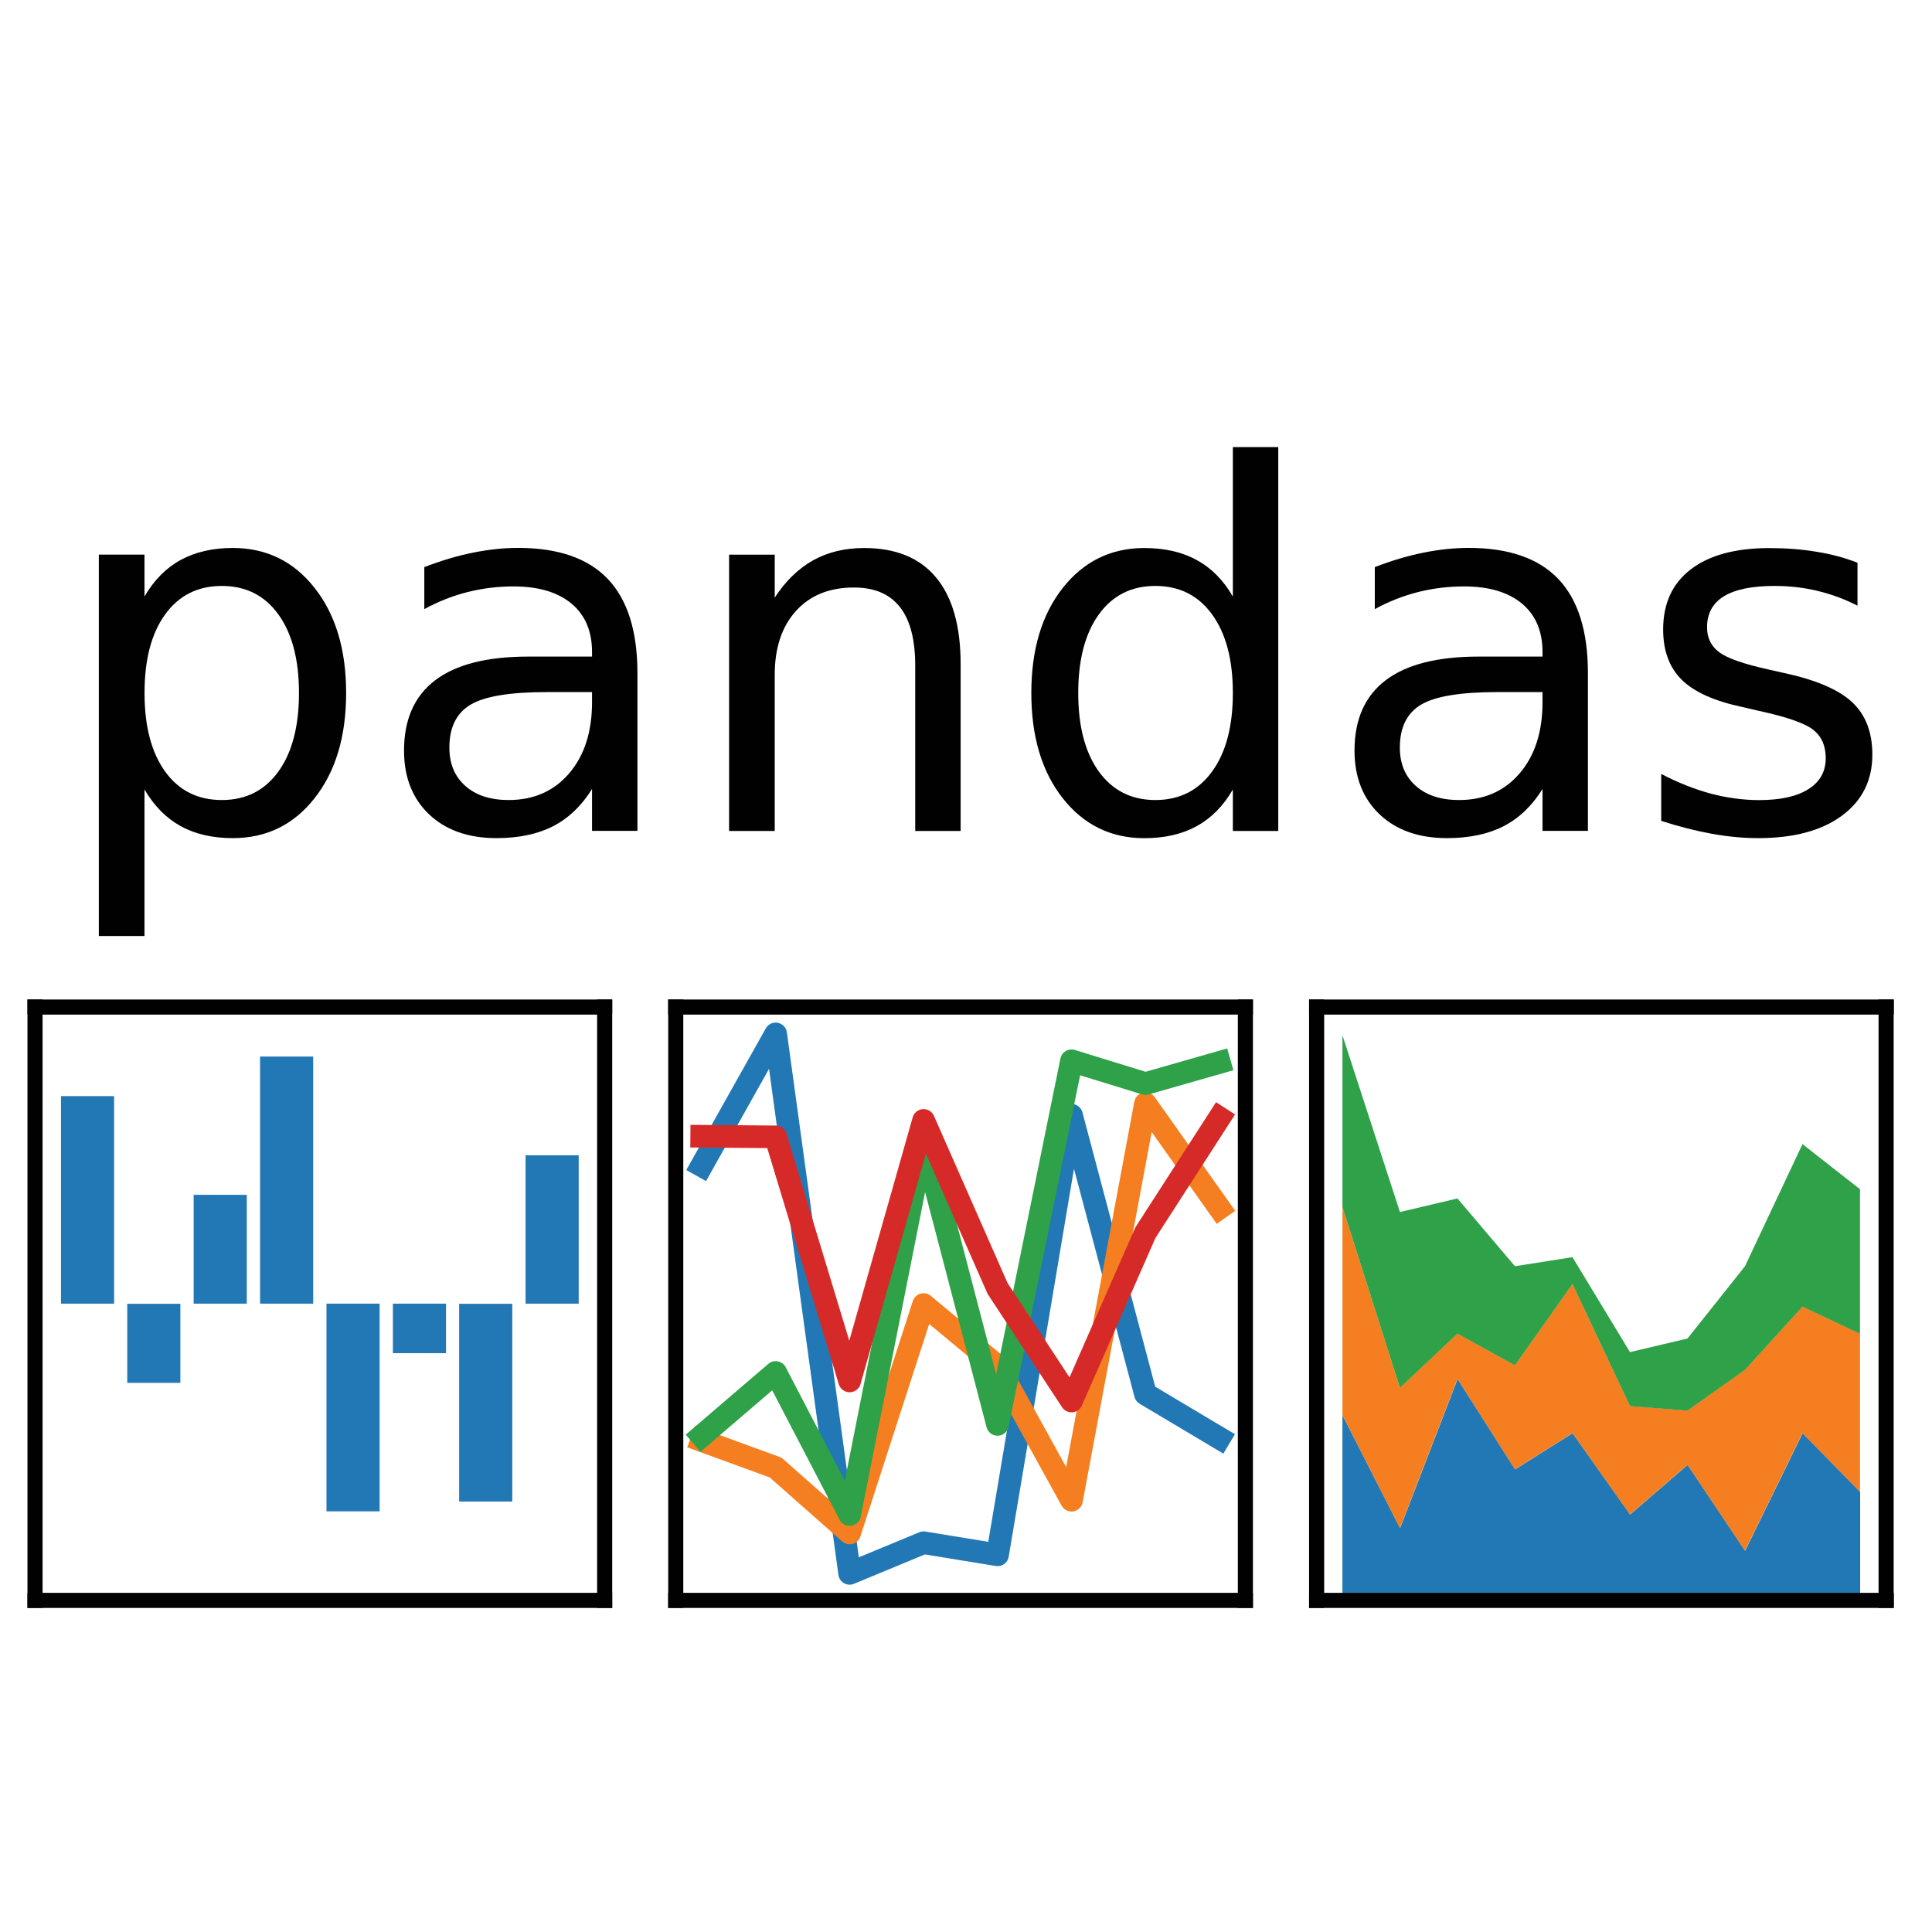 <?xml version="1.0" encoding="utf-8"?>
<!-- Generator: Adobe Illustrator 23.0.3, SVG Export Plug-In . SVG Version: 6.00 Build 0)  -->
<svg version="1.1" id="Layer_1" xmlns="http://www.w3.org/2000/svg" xmlns:xlink="http://www.w3.org/1999/xlink" x="0px" y="0px"
	 viewBox="0 0 128 128" style="enable-background:new 0 0 128 128;" xml:space="preserve">
<style type="text/css">
	.st0{fill:#010101;}
	.st1{clip-path:url(#SVGID_58_);fill:#2278B5;}
	.st2{clip-path:url(#SVGID_60_);fill:#2278B5;}
	.st3{clip-path:url(#SVGID_61_);fill:#2278B5;}
	.st4{clip-path:url(#SVGID_62_);fill:#2278B5;}
	.st5{clip-path:url(#SVGID_63_);fill:#2278B5;}
	.st6{clip-path:url(#SVGID_64_);fill:#2278B5;}
	.st7{clip-path:url(#SVGID_65_);fill:#2278B5;}
	.st8{clip-path:url(#SVGID_66_);fill:#2278B5;}
	.st9{fill:none;stroke:#010101;stroke-linecap:square;}
	.st10{clip-path:url(#SVGID_67_);fill:none;stroke:#2278B5;stroke-width:1.5;stroke-linecap:square;stroke-linejoin:round;}
	.st11{clip-path:url(#SVGID_68_);fill:none;stroke:#F57F20;stroke-width:1.5;stroke-linecap:square;stroke-linejoin:round;}
	.st12{clip-path:url(#SVGID_69_);fill:none;stroke:#2FA148;stroke-width:1.5;stroke-linecap:square;stroke-linejoin:round;}
	.st13{clip-path:url(#SVGID_70_);fill:none;stroke:#D62A28;stroke-width:1.5;stroke-linecap:square;stroke-linejoin:round;}
	.st14{clip-path:url(#SVGID_71_);}
	.st15{fill:#2278B5;}
	.st16{clip-path:url(#SVGID_72_);}
	.st17{fill:#F57F20;}
	.st18{clip-path:url(#SVGID_73_);}
	.st19{fill:#2FA148;}
	.st20{clip-path:url(#SVGID_74_);fill:#2278B5;}
	.st21{clip-path:url(#SVGID_75_);fill:#2278B5;}
	.st22{clip-path:url(#SVGID_76_);fill:#2278B5;}
	.st23{clip-path:url(#SVGID_77_);fill:#2278B5;}
	.st24{clip-path:url(#SVGID_78_);fill:#2278B5;}
	.st25{clip-path:url(#SVGID_79_);fill:#2278B5;}
	.st26{clip-path:url(#SVGID_80_);fill:#2278B5;}
	.st27{clip-path:url(#SVGID_81_);fill:#2278B5;}
	.st28{clip-path:url(#SVGID_82_);fill:none;stroke:#2278B5;stroke-width:1.5;stroke-linecap:square;stroke-linejoin:round;}
	.st29{clip-path:url(#SVGID_83_);fill:none;stroke:#F57F20;stroke-width:1.5;stroke-linecap:square;stroke-linejoin:round;}
	.st30{clip-path:url(#SVGID_84_);fill:none;stroke:#2FA148;stroke-width:1.5;stroke-linecap:square;stroke-linejoin:round;}
	.st31{clip-path:url(#SVGID_85_);fill:none;stroke:#D62A28;stroke-width:1.5;stroke-linecap:square;stroke-linejoin:round;}
	.st32{clip-path:url(#SVGID_86_);}
	.st33{clip-path:url(#SVGID_87_);}
	.st34{clip-path:url(#SVGID_88_);}
	.st35{clip-path:url(#SVGID_89_);fill:#010101;}
	.st36{clip-path:url(#SVGID_90_);fill:#010101;}
	.st37{clip-path:url(#SVGID_91_);fill:#010101;}
	.st38{clip-path:url(#SVGID_92_);fill:#010101;}
	.st39{clip-path:url(#SVGID_93_);fill:#010101;}
	.st40{clip-path:url(#SVGID_94_);fill:#010101;}
	.st41{clip-path:url(#SVGID_95_);fill:#010101;}
	.st42{clip-path:url(#SVGID_96_);fill:#010101;}
	.st43{clip-path:url(#SVGID_97_);fill:none;stroke:#000000;stroke-width:1.5;stroke-linecap:square;stroke-linejoin:round;}
	.st44{clip-path:url(#SVGID_98_);fill:none;stroke:#000000;stroke-width:1.5;stroke-linecap:square;stroke-linejoin:round;}
	.st45{clip-path:url(#SVGID_99_);fill:none;stroke:#000000;stroke-width:1.5;stroke-linecap:square;stroke-linejoin:round;}
	.st46{clip-path:url(#SVGID_100_);fill:none;stroke:#000000;stroke-width:1.5;stroke-linecap:square;stroke-linejoin:round;}
	.st47{clip-path:url(#SVGID_101_);}
	.st48{clip-path:url(#SVGID_102_);}
	.st49{clip-path:url(#SVGID_103_);fill:#010101;}
	.st50{clip-path:url(#SVGID_104_);fill:#010101;}
	.st51{clip-path:url(#SVGID_105_);fill:#010101;}
	.st52{clip-path:url(#SVGID_106_);fill:#010101;}
	.st53{clip-path:url(#SVGID_107_);fill:#010101;}
	.st54{clip-path:url(#SVGID_108_);fill:#010101;}
	.st55{clip-path:url(#SVGID_109_);fill:#010101;}
	.st56{clip-path:url(#SVGID_110_);fill:#010101;}
	.st57{clip-path:url(#SVGID_111_);fill:none;stroke:#000000;stroke-width:1.5;stroke-linecap:square;stroke-linejoin:round;}
	.st58{clip-path:url(#SVGID_112_);fill:none;stroke:#000000;stroke-width:1.5;stroke-linecap:square;stroke-linejoin:round;}
	.st59{clip-path:url(#SVGID_113_);fill:none;stroke:#000000;stroke-width:1.5;stroke-linecap:square;stroke-linejoin:round;}
	.st60{clip-path:url(#SVGID_114_);fill:none;stroke:#000000;stroke-width:1.5;stroke-linecap:square;stroke-linejoin:round;}
	.st61{clip-path:url(#SVGID_115_);}
	.st62{clip-path:url(#SVGID_116_);}
</style>
<g id="figure_1">
	<g id="text_1">
		<g transform="translate(21.6 45)scale(0.4 -0.4)">
			<g>
				<path id="DejaVuSans-70" class="st0" d="M-30.07-18.26v-24.27h-7.56v63.17h7.56v-6.94c1.59,2.72,3.58,4.74,5.99,6.05
					c2.41,1.32,5.3,1.99,8.64,1.99c5.56,0,10.08-2.21,13.55-6.62c3.48-4.41,5.22-10.21,5.22-17.4s-1.74-13-5.22-17.42
					c-3.47-4.41-7.98-6.62-13.55-6.62c-3.35,0-6.23,0.66-8.64,1.99C-26.49-23-28.48-20.98-30.07-18.26 M-4.48-2.28
					c0,5.53-1.14,9.86-3.41,13.01s-5.4,4.72-9.37,4.72c-3.98,0-7.11-1.57-9.39-4.72s-3.41-7.48-3.41-13.01s1.14-9.86,3.41-13.01
					s5.4-4.72,9.39-4.72c3.97,0,7.1,1.57,9.37,4.72S-4.48-7.81-4.48-2.28"/>
			</g>
			<g>
				<path id="DejaVuSans-61" class="st0" d="M36.58-2.13c-6.08,0-10.29-0.69-12.63-2.08s-3.52-3.76-3.52-7.11
					c0-2.67,0.88-4.79,2.64-6.35c1.76-1.56,4.15-2.34,7.17-2.34c4.18,0,7.52,1.48,10.04,4.43c2.52,2.95,3.78,6.88,3.78,11.78v1.67
					H36.58z M51.58,0.99v-26.11h-7.52v6.94c-1.72-2.77-3.86-4.82-6.42-6.15c-2.56-1.32-5.7-1.99-9.4-1.99
					c-4.68,0-8.41,1.32-11.18,3.95c-2.76,2.63-4.14,6.15-4.14,10.56c0,5.14,1.72,9.02,5.16,11.64c3.45,2.62,8.59,3.92,15.43,3.92
					h10.55V4.5c0,3.46-1.14,6.14-3.41,8.03c-2.28,1.89-5.47,2.84-9.58,2.84c-2.62,0-5.16-0.31-7.65-0.94
					c-2.48-0.63-4.86-1.57-7.14-2.82v6.96c2.75,1.06,5.41,1.86,8,2.38c2.59,0.53,5.11,0.8,7.56,0.8c6.62,0,11.57-1.72,14.84-5.15
					C49.94,13.16,51.58,7.96,51.58,0.99"/>
			</g>
			<g>
				<path id="DejaVuSans-6e" class="st0" d="M105.11,2.5v-27.63h-7.52V2.25c0,4.33-0.85,7.57-2.54,9.71
					c-1.69,2.15-4.22,3.23-7.6,3.23c-4.06,0-7.27-1.29-9.61-3.88c-2.34-2.58-3.52-6.11-3.52-10.58v-25.86h-7.56v45.76h7.56v-7.11
					c1.8,2.75,3.92,4.81,6.35,6.17c2.44,1.36,5.26,2.04,8.45,2.04c5.26,0,9.23-1.63,11.92-4.88C103.75,13.61,105.11,8.82,105.11,2.5
					"/>
			</g>
			<g>
				<path id="DejaVuSans-64" class="st0" d="M150.2,13.69v24.76h7.52v-63.58h-7.52v6.86c-1.58-2.72-3.57-4.74-5.99-6.07
					c-2.41-1.32-5.3-1.99-8.68-1.99c-5.53,0-10.03,2.21-13.51,6.62c-3.47,4.42-5.2,10.22-5.2,17.42s1.73,12.99,5.2,17.4
					c3.48,4.41,7.98,6.62,13.51,6.62c3.38,0,6.28-0.66,8.68-1.99C146.63,18.43,148.63,16.41,150.2,13.69 M124.59-2.28
					c0-5.53,1.14-9.86,3.41-13.01c2.28-3.15,5.4-4.72,9.37-4.72s7.1,1.57,9.39,4.72c2.29,3.15,3.44,7.48,3.44,13.01
					s-1.15,9.86-3.44,13.01c-2.28,3.15-5.41,4.72-9.39,4.72s-7.1-1.57-9.37-4.72C125.73,7.58,124.59,3.24,124.59-2.28"/>
			</g>
			<g>
				<path class="st0" d="M194.01-2.13c-6.08,0-10.29-0.69-12.63-2.08s-3.52-3.76-3.52-7.11c0-2.67,0.88-4.79,2.64-6.35
					c1.76-1.56,4.15-2.34,7.17-2.34c4.18,0,7.52,1.48,10.04,4.43s3.78,6.88,3.78,11.78v1.67H194.01z M209.01,0.99v-26.11h-7.52v6.94
					c-1.72-2.77-3.86-4.82-6.42-6.15c-2.56-1.32-5.7-1.99-9.4-1.99c-4.68,0-8.41,1.32-11.18,3.95c-2.76,2.63-4.14,6.15-4.14,10.56
					c0,5.14,1.72,9.02,5.16,11.64c3.45,2.62,8.59,3.92,15.43,3.92h10.55V4.5c0,3.46-1.14,6.14-3.41,8.03
					c-2.28,1.89-5.47,2.84-9.58,2.84c-2.62,0-5.16-0.31-7.65-0.94c-2.48-0.63-4.86-1.57-7.14-2.82v6.96c2.75,1.06,5.41,1.86,8,2.38
					c2.59,0.53,5.11,0.8,7.56,0.8c6.62,0,11.57-1.72,14.84-5.15C207.38,13.16,209.01,7.96,209.01,0.99"/>
			</g>
			<g>
				<path id="DejaVuSans-73" class="st0" d="M253.66,19.29v-7.11c-2.12,1.09-4.32,1.9-6.62,2.45c-2.28,0.55-4.65,0.82-7.11,0.82
					c-3.73,0-6.53-0.57-8.39-1.71c-1.87-1.14-2.8-2.86-2.8-5.15c0-1.74,0.67-3.11,2-4.11s4.02-1.94,8.05-2.84l2.58-0.58
					c5.33-1.14,9.13-2.75,11.38-4.84s3.37-4.99,3.37-8.72c0-4.25-1.68-7.62-5.05-10.11c-3.36-2.48-7.99-3.71-13.87-3.71
					c-2.45,0-5,0.24-7.66,0.72s-5.46,1.19-8.39,2.14v7.77c2.78-1.45,5.52-2.53,8.21-3.26c2.69-0.71,5.37-1.07,8.02-1.07
					c3.54,0,6.26,0.61,8.16,1.82c1.91,1.21,2.86,2.92,2.86,5.13c0,2.04-0.69,3.6-2.07,4.69c-1.37,1.09-4.38,2.14-9.05,3.15
					l-2.62,0.61c-4.65,0.98-8.02,2.48-10.09,4.51c-2.07,2.03-3.1,4.82-3.1,8.35c0,4.31,1.53,7.63,4.58,9.96
					c3.05,2.34,7.38,3.52,13,3.52c2.77,0,5.38-0.2,7.83-0.61C249.33,20.72,251.59,20.11,253.66,19.29"/>
			</g>
		</g>
	</g>
</g>
<g id="axes_1_1_">
	<g id="patch_3_1_">
		<g>
			<defs>
				<rect id="SVGID_15_" x="2.32" y="66.72" width="37.74" height="39.31"/>
			</defs>
			<clipPath id="SVGID_58_">
				<use xlink:href="#SVGID_15_"  style="overflow:visible;"/>
			</clipPath>
			<path class="st1" d="M4.04,86.37h3.52V72.62H4.04V86.37z"/>
		</g>
	</g>
	<g id="patch_4_1_">
		<g>
			<defs>
				<rect id="SVGID_14_" x="2.32" y="66.72" width="37.74" height="39.31"/>
			</defs>
			<clipPath id="SVGID_60_">
				<use xlink:href="#SVGID_14_"  style="overflow:visible;"/>
			</clipPath>
			<path class="st2" d="M8.43,91.62h3.52v-5.24H8.43V91.62z"/>
		</g>
	</g>
	<g id="patch_5_1_">
		<g>
			<defs>
				<rect id="SVGID_13_" x="2.32" y="66.72" width="37.74" height="39.31"/>
			</defs>
			<clipPath id="SVGID_61_">
				<use xlink:href="#SVGID_13_"  style="overflow:visible;"/>
			</clipPath>
			<path class="st3" d="M12.83,86.37h3.52v-7.21h-3.52V86.37z"/>
		</g>
	</g>
	<g id="patch_6_1_">
		<g>
			<defs>
				<rect id="SVGID_12_" x="2.32" y="66.72" width="37.74" height="39.31"/>
			</defs>
			<clipPath id="SVGID_62_">
				<use xlink:href="#SVGID_12_"  style="overflow:visible;"/>
			</clipPath>
			<path class="st4" d="M17.23,86.37h3.52V70h-3.52V86.37z"/>
		</g>
	</g>
	<g id="patch_7_1_">
		<g>
			<defs>
				<rect id="SVGID_11_" x="2.32" y="66.72" width="37.74" height="39.31"/>
			</defs>
			<clipPath id="SVGID_63_">
				<use xlink:href="#SVGID_11_"  style="overflow:visible;"/>
			</clipPath>
			<path class="st5" d="M21.63,100.13h3.52V86.37h-3.52V100.13z"/>
		</g>
	</g>
	<g id="patch_8_1_">
		<g>
			<defs>
				<rect id="SVGID_10_" x="2.32" y="66.72" width="37.74" height="39.31"/>
			</defs>
			<clipPath id="SVGID_64_">
				<use xlink:href="#SVGID_10_"  style="overflow:visible;"/>
			</clipPath>
			<path class="st6" d="M26.03,89.65h3.52v-3.28h-3.52V89.65z"/>
		</g>
	</g>
	<g id="patch_9_1_">
		<g>
			<defs>
				<rect id="SVGID_9_" x="2.32" y="66.72" width="37.74" height="39.31"/>
			</defs>
			<clipPath id="SVGID_65_">
				<use xlink:href="#SVGID_9_"  style="overflow:visible;"/>
			</clipPath>
			<path class="st7" d="M30.42,99.48h3.52v-13.1h-3.52V99.48z"/>
		</g>
	</g>
	<g id="patch_10_1_">
		<g>
			<defs>
				<rect id="SVGID_8_" x="2.32" y="66.72" width="37.74" height="39.31"/>
			</defs>
			<clipPath id="SVGID_66_">
				<use xlink:href="#SVGID_8_"  style="overflow:visible;"/>
			</clipPath>
			<path class="st8" d="M34.82,86.37h3.52v-9.83h-3.52V86.37z"/>
		</g>
	</g>
	<g id="patch_11_1_">
		<path class="st9" d="M2.32,106.03V66.72"/>
	</g>
	<g id="patch_12_1_">
		<path class="st9" d="M40.06,106.03V66.72"/>
	</g>
	<g id="patch_13_1_">
		<path class="st9" d="M2.32,106.03h37.74"/>
	</g>
	<g id="patch_14_1_">
		<path class="st9" d="M2.32,66.72h37.74"/>
	</g>
</g>
<g id="axes_2_1_">
	<g id="line2d_1_1_">
		<g>
			<defs>
				<rect id="SVGID_7_" x="44.77" y="66.72" width="37.74" height="39.31"/>
			</defs>
			<clipPath id="SVGID_67_">
				<use xlink:href="#SVGID_7_"  style="overflow:visible;"/>
			</clipPath>
			<path class="st10" d="M46.49,77.23l4.9-8.73l4.9,35.74l4.9-2.03l4.9,0.8l4.9-29.12l4.9,18.47l4.9,2.92"/>
		</g>
	</g>
	<g id="line2d_2_1_">
		<g>
			<defs>
				<rect id="SVGID_6_" x="44.77" y="66.72" width="37.74" height="39.31"/>
			</defs>
			<clipPath id="SVGID_68_">
				<use xlink:href="#SVGID_6_"  style="overflow:visible;"/>
			</clipPath>
			<path class="st11" d="M46.49,95.44l4.9,1.79l4.9,4.33l4.9-15.13l4.9,4.08l4.9,8.88l4.9-26.27l4.9,6.92"/>
		</g>
	</g>
	<g id="line2d_3_1_">
		<g>
			<defs>
				<rect id="SVGID_5_" x="44.77" y="66.72" width="37.74" height="39.31"/>
			</defs>
			<clipPath id="SVGID_69_">
				<use xlink:href="#SVGID_5_"  style="overflow:visible;"/>
			</clipPath>
			<path class="st12" d="M46.49,95.13l4.9-4.2l4.9,9.41l4.9-24.71l4.9,18.74l4.9-24.09l4.9,1.51l4.9-1.4"/>
		</g>
	</g>
	<g id="line2d_4_1_">
		<g>
			<defs>
				<rect id="SVGID_4_" x="44.77" y="66.72" width="37.74" height="39.31"/>
			</defs>
			<clipPath id="SVGID_70_">
				<use xlink:href="#SVGID_4_"  style="overflow:visible;"/>
			</clipPath>
			<path class="st13" d="M46.49,75.28l4.9,0.04l4.9,16.17l4.9-17.26l4.9,11.13l4.9,7.46l4.9-11.16l4.9-7.6"/>
		</g>
	</g>
	<g id="patch_16_1_">
		<path class="st9" d="M44.77,106.03V66.72"/>
	</g>
	<g id="patch_17_1_">
		<path class="st9" d="M82.51,106.03V66.72"/>
	</g>
	<g id="patch_18_1_">
		<path class="st9" d="M44.77,106.03h37.74"/>
	</g>
	<g id="patch_19_1_">
		<path class="st9" d="M44.77,66.72h37.74"/>
	</g>
</g>
<g id="axes_3_1_">
	<g id="PolyCollection_1_1_">
		<g>
			<defs>
				<rect id="SVGID_3_" x="87.23" y="66.72" width="37.74" height="39.31"/>
			</defs>
			<clipPath id="SVGID_71_">
				<use xlink:href="#SVGID_3_"  style="overflow:visible;"/>
			</clipPath>
			<g class="st14">
				<g>
					<path id="m81de97919c_1_" class="st15" d="M88.94,93.75v12.28h3.81h3.81h3.81h3.81H108h3.81h3.81h3.81h3.81v-7.19l0,0
						l-3.81-3.89l-3.81,7.79l-3.81-5.69l-3.81,3.29l-3.81-5.39l-3.81,2.4l-3.81-5.99l-3.81,9.88L88.94,93.75z"/>
				</g>
			</g>
		</g>
	</g>
	<g id="PolyCollection_2_1_">
		<g>
			<defs>
				<rect id="SVGID_2_" x="87.23" y="66.72" width="37.74" height="39.31"/>
			</defs>
			<clipPath id="SVGID_72_">
				<use xlink:href="#SVGID_2_"  style="overflow:visible;"/>
			</clipPath>
			<g class="st16">
				<g>
					<path id="maaf380e772_1_" class="st17" d="M88.94,79.97v13.78l3.81,7.49l3.81-9.88l3.81,5.99l3.81-2.4l3.81,5.39l3.81-3.29
						l3.81,5.69l3.81-7.79l3.81,3.89V88.36l0,0l-3.81-1.8l-3.81,4.19l-3.81,2.7l-3.81-0.3l-3.81-8.09l-3.81,5.39l-3.81-2.1
						l-3.81,3.59L88.94,79.97z"/>
				</g>
			</g>
		</g>
	</g>
	<g id="PolyCollection_3_1_">
		<g>
			<defs>
				<rect id="SVGID_1_" x="87.23" y="66.72" width="37.74" height="39.31"/>
			</defs>
			<clipPath id="SVGID_73_">
				<use xlink:href="#SVGID_1_"  style="overflow:visible;"/>
			</clipPath>
			<g class="st18">
				<g>
					<path id="m31c02dcfcb_1_" class="st19" d="M88.94,68.59v11.38l3.81,11.98l3.81-3.59l3.81,2.1l3.81-5.39l3.81,8.09l3.81,0.3
						l3.81-2.7l3.81-4.19l3.81,1.8v-9.58l0,0l-3.81-2.99l-3.81,8.09l-3.81,4.79l-3.81,0.9l-3.81-6.29l-3.81,0.6l-3.81-4.49
						l-3.81,0.9L88.94,68.59z"/>
				</g>
			</g>
		</g>
	</g>
	<g id="patch_21_1_">
		<path class="st9" d="M87.23,106.03V66.72"/>
	</g>
	<g id="patch_22_1_">
		<path class="st9" d="M124.96,106.03V66.72"/>
	</g>
	<g id="patch_23_1_">
		<path class="st9" d="M87.23,106.03h37.74"/>
	</g>
	<g id="patch_24_1_">
		<path class="st9" d="M87.23,66.72h37.74"/>
	</g>
</g>
</svg>
